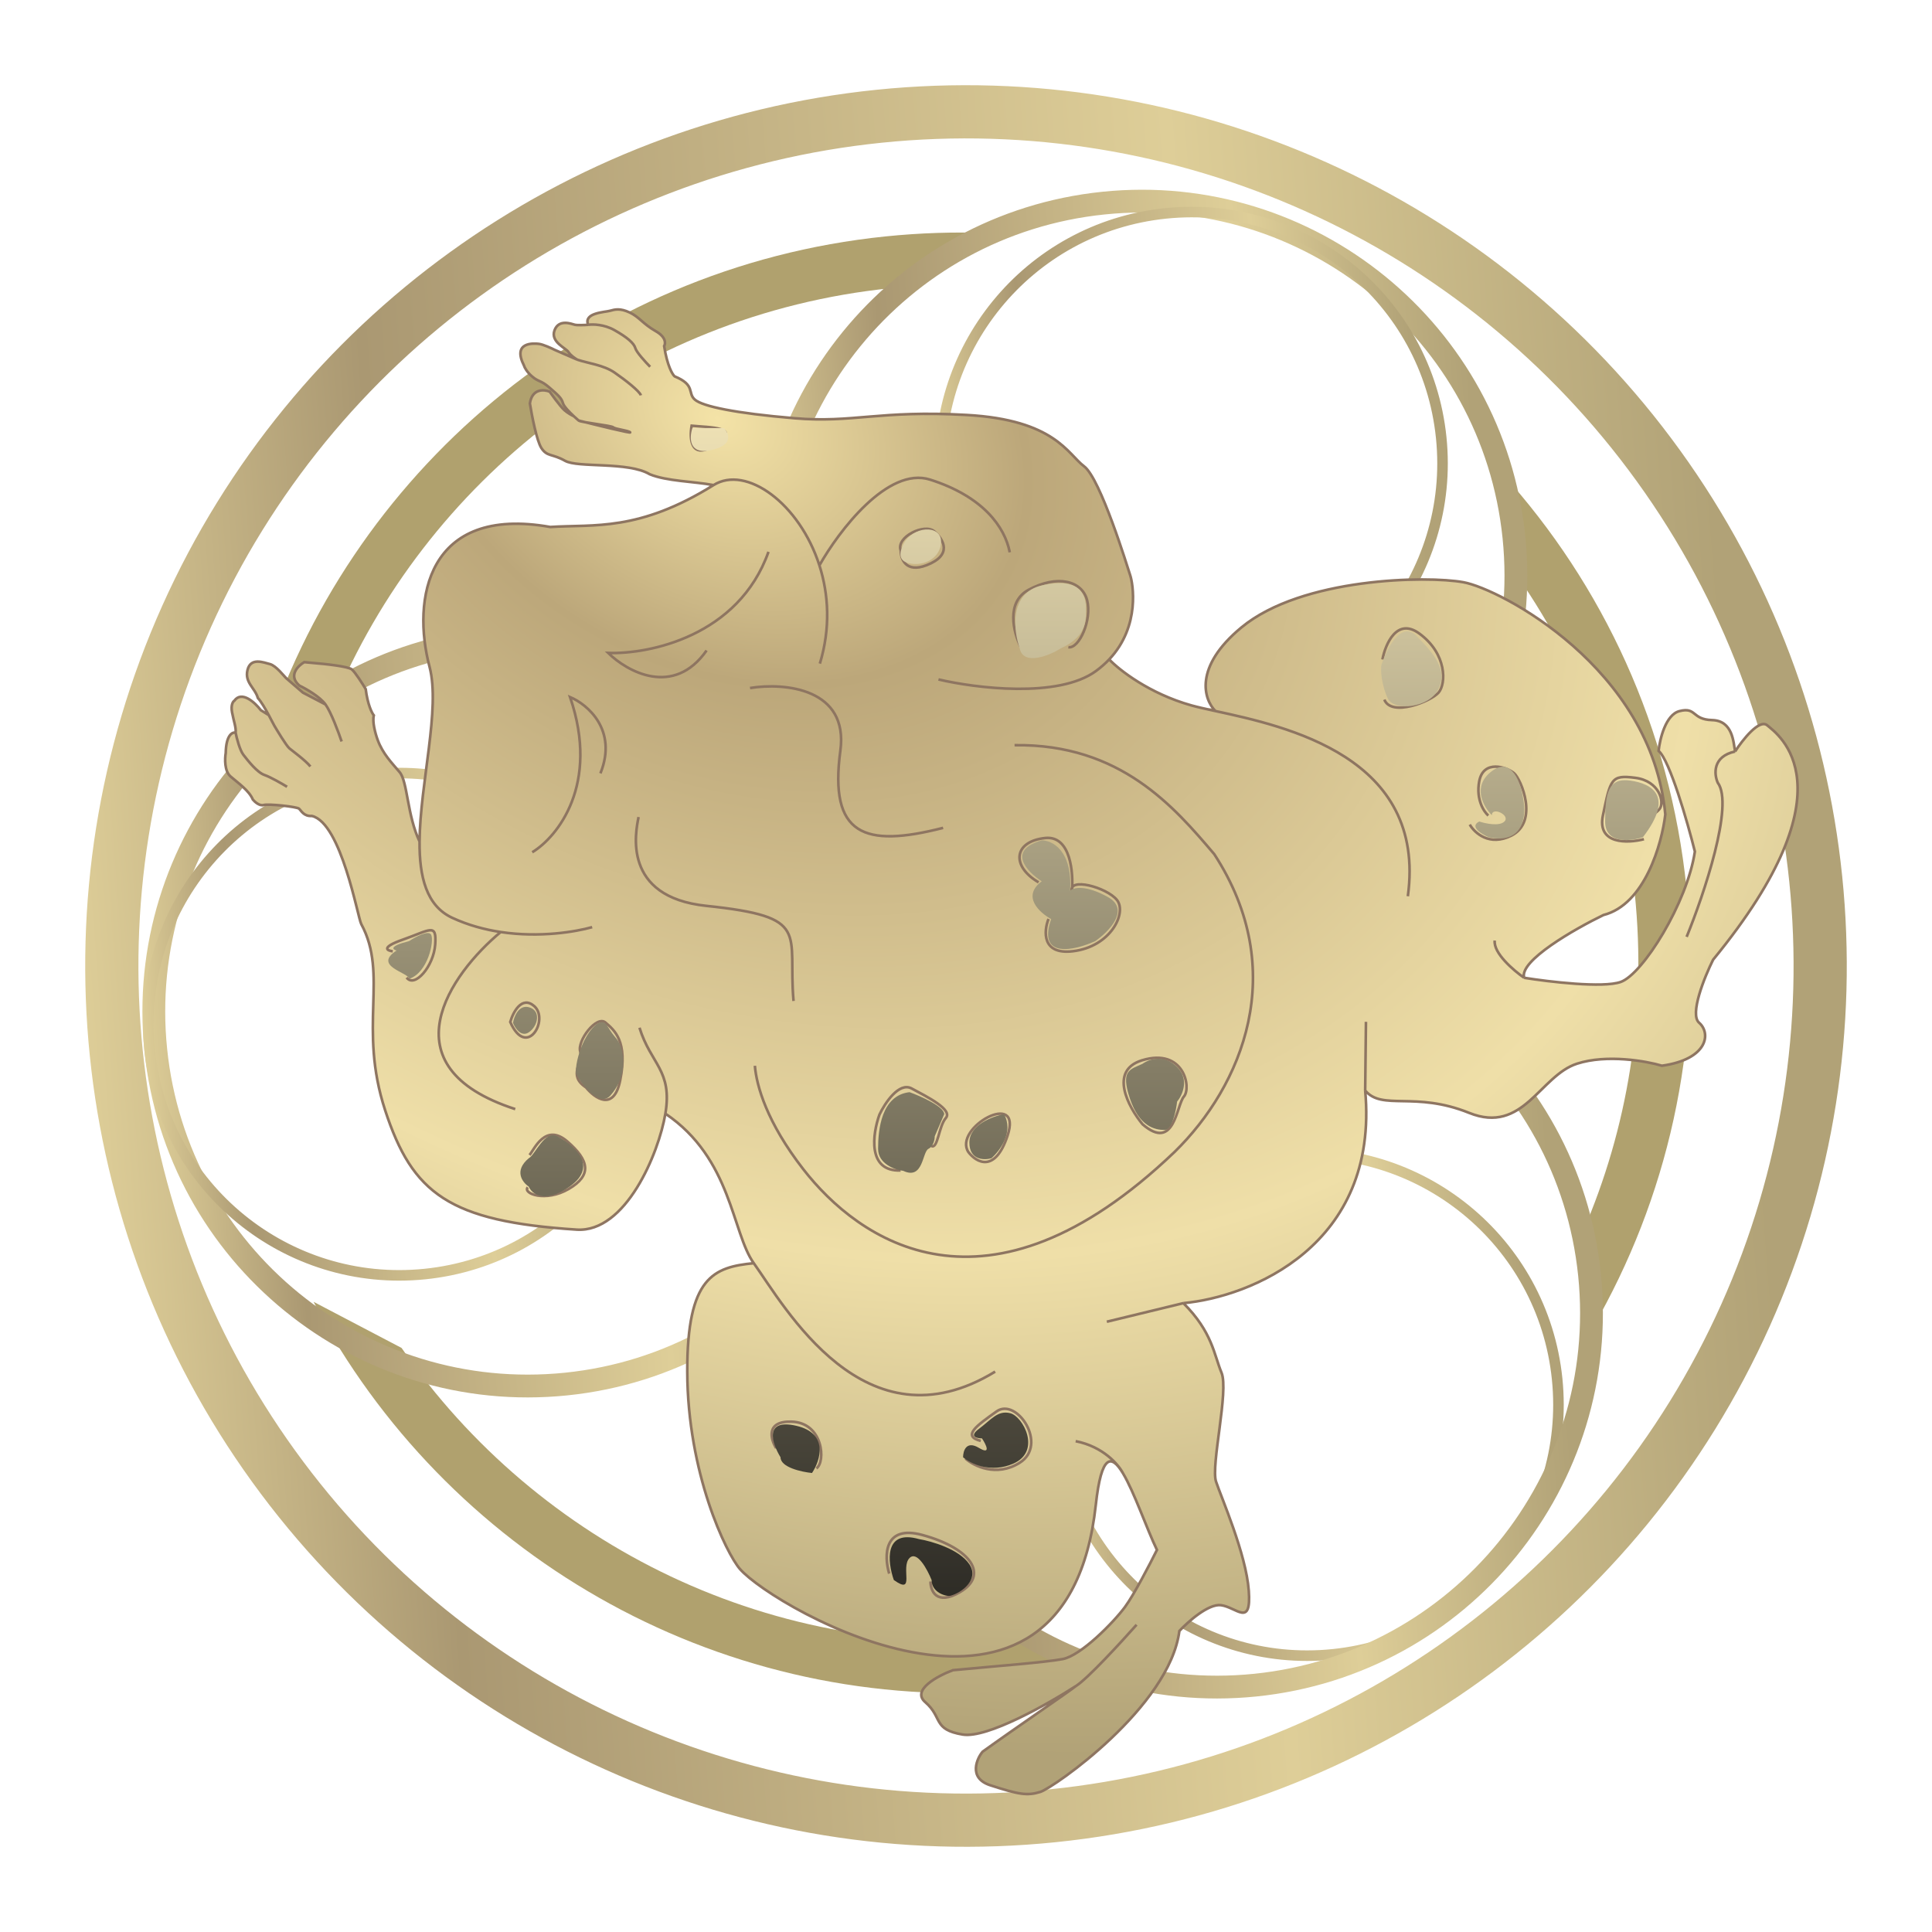 <svg width="500" height="500" viewBox="0 0 500 500" fill="none" xmlns="http://www.w3.org/2000/svg">
<path d="M229.195 61.182C151.693 69.126 89.95 122.842 68.044 192.753C67.472 194.579 66.927 196.416 66.41 198.263L86.186 182.192C110.082 124.461 164.097 81.39 230.568 74.577C232.811 74.347 235.048 74.161 237.278 74.017L255.694 60.312C246.973 59.989 238.125 60.267 229.195 61.182Z" fill="#B0A16E"/>
<path d="M84.537 343.339C120.583 406.019 191.159 445.048 267.735 437.199C275.179 436.436 282.478 435.25 289.611 433.669L271.14 423.249C269.555 423.455 267.962 423.64 266.362 423.804C200.377 430.567 139.164 399.854 103.926 348.845L81.167 336.917L84.537 343.339Z" fill="#B0A16E"/>
<path d="M412.208 343.594C431.4 310.368 440.685 271.008 436.474 229.92C432.212 188.346 414.78 151.306 388.741 122.518L391.256 147.056C408.474 171.08 419.849 199.784 423.079 231.293C426.249 262.223 421.185 292.098 409.661 318.741L412.208 343.594Z" fill="#B0A16E"/>
<path d="M126.775 165.527C179.977 160.074 227.527 198.783 232.98 251.985C238.433 305.188 199.724 352.737 146.522 358.19C93.319 363.643 45.77 324.935 40.317 271.732C34.864 218.53 73.572 170.98 126.775 165.527Z" stroke="url(#paint0_linear_101_4929)" stroke-width="5.901"/>
<path d="M285.599 52.564C338.801 47.111 386.351 85.82 391.804 139.022C397.257 192.225 358.548 239.774 305.346 245.227C252.143 250.68 204.593 211.972 199.14 158.769C193.687 105.567 232.396 58.017 285.599 52.564Z" stroke="url(#paint1_linear_101_4929)" stroke-width="5.901"/>
<path d="M301.703 55.221C337.411 51.561 369.324 77.541 372.984 113.248C376.644 148.956 350.664 180.87 314.956 184.53C279.249 188.189 247.335 162.21 243.675 126.502C240.015 90.794 265.995 58.881 301.703 55.221Z" stroke="url(#paint2_linear_101_4929)" stroke-width="2.731"/>
<path d="M331.706 298.834C367.414 295.174 399.328 321.154 402.987 356.862C406.647 392.569 380.667 424.483 344.96 428.143C309.252 431.803 277.339 405.823 273.679 370.115C270.019 334.408 295.999 302.494 331.706 298.834Z" stroke="url(#paint3_linear_101_4929)" stroke-width="2.731"/>
<path d="M96.747 200.412C132.454 196.752 164.368 222.732 168.028 258.439C171.688 294.147 145.708 326.061 110 329.72C74.293 333.38 42.379 307.4 38.719 271.693C35.059 235.985 61.039 204.072 96.747 200.412Z" stroke="url(#paint4_linear_101_4929)" stroke-width="2.731"/>
<path d="M305.162 243.443C358.364 237.99 405.914 276.699 411.367 329.901C416.82 383.104 378.112 430.653 324.909 436.107C271.707 441.56 224.157 402.851 218.704 349.648C213.251 296.446 251.96 248.896 305.162 243.443Z" stroke="url(#paint5_linear_101_4929)" stroke-width="5.901"/>
<circle cx="250" cy="250" r="221.062" transform="rotate(-95.852 250 250)" stroke="url(#paint6_linear_101_4929)" stroke-width="13.768"/>
<path d="M111.162 172.555C106.559 155.174 110.449 130.695 142.414 136.384C153.677 135.65 165.228 137.656 184.665 125.543C179.512 124.579 172.558 124.552 168.147 122.735C162.557 119.399 149.583 121.148 146.236 119.253C142.89 117.358 141.618 118.253 140.114 115.957C138.91 114.119 137.625 107.493 137.132 104.41C137.704 100.518 140.787 100.756 142.257 101.362C142.257 101.362 144.942 105.177 146.083 106.163C146.997 106.952 148.075 107.526 148.501 107.715C147.378 106.669 145.922 105.188 145.682 104.321C145.319 103.01 144.463 102.271 142.18 100.298C139.897 98.326 139.404 98.897 137.692 97.417C136.322 96.234 135.737 95.064 135.616 94.627C132.491 88.439 138.134 88.829 139.484 88.998C140.563 89.133 142.683 90.101 143.609 90.569L149.407 93.087C148.85 92.771 147.612 91.934 147.124 91.114C146.515 90.089 142.39 88.519 143.506 85.496C144.622 82.473 147.93 83.836 148.748 84.044C149.401 84.21 151.338 84.123 152.224 84.058C150.928 80.944 156.532 80.802 157.843 80.439C159.153 80.076 160.463 79.713 162.954 80.869C165.445 82.024 166.378 83.827 169.725 85.722C172.402 87.238 172.276 88.923 171.878 89.576C172.676 94.651 174.017 96.906 174.588 97.399C180.101 99.671 177.843 101.707 179.841 103.433C181.838 105.159 190.257 106.951 205.591 108.238C220.926 109.526 227.361 106.115 250.181 107.392C273.001 108.668 276.32 117.516 280.562 120.683C284.803 123.849 291.83 146.865 292.517 148.954C293.13 150.819 295.272 161.946 287.058 170.651C289.602 173.348 297.42 179.505 308.338 182.559C309.969 183.015 312.091 183.48 314.553 184.017C311.591 181.1 308.794 172.686 321.302 162.362C336.938 149.457 369.254 148.97 378.738 150.685C388.221 152.399 427.409 172.802 430.981 210.775C430.106 218.326 425.678 234.103 414.967 236.809C407.538 240.409 393.035 248.696 394.454 253.052C400.871 254.085 414.851 255.748 419.439 254.13C425.174 252.107 436.659 233.623 438.634 220.377C436.721 212.744 432.165 196.847 429.246 194.325C429.558 191.272 431.075 184.94 434.645 184.038C439.109 182.91 437.746 186.218 443.104 186.362C448.461 186.506 448.603 192.111 449.044 194.485C450.964 191.493 455.319 185.952 457.374 187.727C459.942 189.946 480.178 203.443 443.35 248.375C441.096 252.906 437.216 262.512 439.727 264.681C442.866 267.393 442.021 274.139 430.111 275.81C426.012 274.594 415.88 272.785 408.148 275.274C398.482 278.385 394.249 293.667 380.2 288.008C366.152 282.348 357.705 287.51 353.308 282.216C356.974 322.463 323.467 335.676 306.256 337.252C313.753 344.726 314.18 350.577 316.125 355.248C318.07 359.919 313.33 379.248 314.705 383.426C316.079 387.604 322.485 402.109 323.183 411.684C323.881 421.258 320.017 415.925 315.969 415.418C312.731 415.013 307.458 419.694 305.226 422.084C302.653 441.791 272.628 462.697 269.229 463.747C265.83 464.797 263.663 464.42 256.269 462.019C250.353 460.097 252.984 454.861 254.299 453.339C262.05 447.742 276.549 437.876 278.459 436.336C271.31 440.958 255.441 449.941 249.163 448.901C241.314 447.602 244.026 444.463 239.46 440.518C235.807 437.362 242.704 433.686 246.61 432.242C258.558 431.103 270.261 430.25 275.01 429.369C279.758 428.488 288.218 419.849 291.138 415.893C293.474 412.728 297.631 404.725 299.418 401.118C296.756 395.597 293.543 386.152 290.63 381.293C287.683 376.377 285.044 376.155 283.593 389.438C275.933 459.555 200.497 416.395 191.492 406.051C187.99 402.028 177.926 381.372 177.867 354.906C177.811 330.432 184.722 327.936 195.075 326.914C189.421 319.038 189.395 299.798 172.199 288.21C170.472 298.536 161.912 319.045 149.258 318.227C116.216 316.093 106.743 308.905 99.681 287.353C92.619 265.802 100.596 252.261 93.49 239.143C92.59 237.483 88.346 212.969 80.728 211.172C78.6 211.327 77.952 209.77 77.381 209.277C76.811 208.784 69.533 207.978 68.222 208.341C67.174 208.632 65.935 207.528 65.446 206.939C64.474 204.604 61.659 202.67 59.662 200.945C58.064 199.564 58.167 196.33 58.417 194.886C58.502 190.174 60.157 189.411 60.974 189.619C61.143 188.27 60.495 186.713 60.054 184.339C59.702 182.439 60.297 181.558 60.639 181.355C62.58 178.647 66.023 181.854 67.501 183.796L69.547 185.065C68.679 183.45 67.601 181.576 66.737 180.643C66.011 178.022 63.235 176.621 64.066 173.352C64.897 170.082 68.204 171.445 69.839 171.861C71.474 172.276 73.549 175.066 74.119 175.559L78.4 179.257L84.237 182.307C82.791 180.289 79.132 178.217 77.484 177.433C74.516 174.869 77.085 172.319 78.741 171.364L81.048 171.578C84.006 171.807 90.15 172.464 91.063 173.253C91.976 174.042 93.83 176.973 94.642 178.34C95.15 182.367 96.254 184.55 96.743 185.138C96.327 186.773 97.091 189.71 97.74 191.482C99.076 195.128 101.414 197.421 103.451 199.87C105.489 202.318 105.364 210.977 108.582 217.795C108.704 202.745 114.03 183.384 111.162 172.555Z" fill="url(#paint7_radial_101_4929)"/>
<path d="M153.252 239.943C149.056 241.13 139.732 242.737 129.584 241.208M184.665 125.543C165.228 137.656 153.677 135.65 142.414 136.384C110.449 130.695 106.559 155.174 111.162 172.555C114.03 183.384 108.704 202.745 108.582 217.795M184.665 125.543C193.12 120.273 206.923 130.285 212.062 146.319M184.665 125.543C179.512 124.579 172.558 124.552 168.147 122.735C162.557 119.399 149.583 121.148 146.236 119.253C142.89 117.358 141.618 118.253 140.114 115.957C138.91 114.119 137.625 107.493 137.132 104.41C137.704 100.518 140.787 100.756 142.257 101.362C142.257 101.362 144.942 105.177 146.083 106.163C146.997 106.952 148.075 107.526 148.501 107.715M212.178 171.742C214.971 162.584 214.459 153.796 212.062 146.319M165.264 211.448C164.512 215.202 160.849 232.132 182.782 234.435C210.198 237.313 203.802 241.255 205.368 259.055M194.111 178.06C203.184 176.596 219.652 178.2 217.485 194.269C214.536 216.141 223.603 219.49 244.076 214.254M129.584 241.208C125.444 240.585 121.167 239.439 117.045 237.531C110.341 234.426 108.509 226.9 108.582 217.795M129.584 241.208C116.689 251.902 99.391 276.038 133.347 287.036M165.499 265.974C168.419 275.426 174.08 276.963 172.199 288.21M108.582 217.795C105.364 210.977 105.489 202.318 103.451 199.87C101.414 197.421 99.076 195.128 97.74 191.482C97.091 189.71 96.327 186.773 96.743 185.138C96.254 184.55 95.15 182.367 94.642 178.34C93.83 176.973 91.976 174.042 91.063 173.253C90.15 172.464 84.006 171.807 81.048 171.578L78.741 171.364C77.085 172.319 74.516 174.869 77.484 177.433C79.132 178.217 82.791 180.289 84.237 182.307M84.237 182.307C85.683 184.325 87.623 189.54 88.412 191.895M84.237 182.307L78.4 179.257C77.163 178.189 74.576 175.953 74.119 175.559C73.549 175.066 71.474 172.276 69.839 171.861C68.204 171.445 64.897 170.082 64.066 173.352C63.235 176.621 66.011 178.022 66.737 180.643C67.601 181.576 68.679 183.45 69.547 185.065M80.329 198.367C79.149 196.849 75.418 194.124 74.907 193.683C74.051 192.943 71.613 188.843 71.003 187.818C70.788 187.456 70.233 186.341 69.547 185.065M69.547 185.065L67.501 183.796C66.023 181.854 62.58 178.647 60.639 181.355C60.297 181.558 59.702 182.439 60.054 184.339C60.495 186.713 61.143 188.27 60.974 189.619M60.974 189.619C61.255 191.025 62.053 194.139 62.997 195.354C64.177 196.872 66.538 199.908 68.458 200.57C69.993 201.1 72.989 202.824 74.295 203.62M60.974 189.619C60.157 189.411 58.502 190.174 58.417 194.886C58.167 196.33 58.064 199.564 59.662 200.945C61.659 202.67 64.474 204.604 65.446 206.939C65.935 207.528 67.174 208.632 68.222 208.341C69.533 207.978 76.811 208.784 77.381 209.277C77.952 209.77 78.6 211.327 80.728 211.172C88.346 212.969 92.59 237.483 93.49 239.143C100.596 252.261 92.619 265.802 99.681 287.353C106.743 308.905 116.216 316.093 149.258 318.227C161.912 319.045 170.472 298.536 172.199 288.21M212.062 146.319C217.05 137.473 229.763 120.65 240.709 124.127C254.393 128.474 260.047 136.35 261.33 142.941M242.875 175.837C252.397 178.084 273.878 180.794 283.625 173.666C284.933 172.71 286.07 171.698 287.058 170.651M152.224 84.058C150.928 80.944 156.532 80.802 157.843 80.439C159.153 80.076 160.463 79.713 162.954 80.869C165.445 82.024 166.378 83.827 169.725 85.722C172.402 87.238 172.276 88.923 171.878 89.576C172.676 94.651 174.017 96.906 174.588 97.399C180.101 99.671 177.843 101.707 179.841 103.433C181.838 105.159 190.257 106.951 205.591 108.238C220.926 109.526 227.361 106.115 250.181 107.392C273.001 108.668 276.32 117.516 280.562 120.683C284.803 123.849 291.83 146.865 292.517 148.954C293.13 150.819 295.272 161.946 287.058 170.651M152.224 84.058C153.37 83.885 156.332 83.918 159.009 85.434C162.356 87.329 164.068 88.808 164.431 90.119C164.721 91.167 167.103 93.756 168.257 94.92M152.224 84.058C151.338 84.123 149.401 84.21 148.748 84.044C147.93 83.836 144.622 82.473 143.506 85.496C142.39 88.519 146.515 90.089 147.124 91.114C147.612 91.934 148.85 92.771 149.407 93.087M149.407 93.087C152.24 94.039 156.192 94.463 159.007 96.397C161.822 98.33 165.565 101.266 165.856 102.314M149.407 93.087L143.609 90.569C142.683 90.101 140.563 89.133 139.484 88.998C138.134 88.829 132.491 88.439 135.616 94.627C135.737 95.064 136.322 96.234 137.692 97.417C139.404 98.897 139.897 98.326 142.18 100.298C144.463 102.271 145.319 103.01 145.682 104.321C145.922 105.188 147.378 106.669 148.501 107.715M149.754 108.836C150.325 109.329 158.135 110.096 158.705 110.59C159.276 111.083 162.506 111.382 163.077 111.875C163.534 112.269 154.385 110.013 149.754 108.836ZM149.754 108.836C149.561 108.67 149.074 108.249 148.501 107.715M172.199 288.21C189.395 299.798 189.421 319.038 195.075 326.914M195.075 326.914C202.993 337.942 223.763 375.623 257.55 354.976M195.075 326.914C184.722 327.936 177.811 330.432 177.867 354.906C177.926 381.372 187.99 402.028 191.492 406.051C200.497 416.395 275.933 459.555 283.593 389.438C285.044 376.155 287.683 376.377 290.63 381.293M290.63 381.293C293.543 386.152 296.756 395.597 299.418 401.118C297.631 404.725 293.474 412.728 291.138 415.893C288.218 419.849 279.758 428.488 275.009 429.369C270.261 430.25 258.558 431.103 246.61 432.242C242.704 433.686 235.807 437.362 239.46 440.518C244.026 444.463 241.314 447.602 249.163 448.901C255.441 449.941 271.31 440.958 278.459 436.336M290.63 381.293C289.531 379.105 285.542 374.377 278.381 372.975M278.459 436.336C281.411 434.501 290.148 425.005 294.147 420.486M278.459 436.336C276.549 437.876 262.05 447.742 254.299 453.339C252.984 454.861 250.353 460.097 256.269 462.019C263.663 464.42 265.83 464.797 269.229 463.747C272.628 462.697 302.653 441.791 305.226 422.084C307.458 419.694 312.731 415.013 315.969 415.418C320.017 415.925 323.881 421.258 323.183 411.684C322.485 402.109 316.079 387.604 314.705 383.426C313.33 379.248 318.07 359.919 316.125 355.248C314.18 350.577 313.753 344.726 306.256 337.252M306.256 337.252C323.467 335.676 356.974 322.463 353.308 282.216M306.256 337.252L286.444 342.063M287.058 170.651C289.602 173.348 297.42 179.505 308.338 182.559C309.969 183.015 312.091 183.48 314.553 184.017M364.346 231.947C369.284 195.76 332.688 187.968 314.553 184.017M314.553 184.017C311.591 181.1 308.794 172.686 321.302 162.362C336.938 149.457 369.254 148.97 378.738 150.685C388.221 152.399 427.409 172.802 430.981 210.775C430.106 218.326 425.678 234.103 414.967 236.809C407.538 240.409 393.035 248.696 394.454 253.052M394.454 253.052C391.747 251.186 386.434 246.645 386.839 243.407M394.454 253.052C400.871 254.085 414.851 255.748 419.439 254.13C425.174 252.107 436.659 233.623 438.634 220.377C436.721 212.744 432.165 196.847 429.246 194.325C429.558 191.272 431.075 184.94 434.645 184.038C439.109 182.91 437.746 186.218 443.104 186.362C448.462 186.506 448.603 192.111 449.044 194.485M449.044 194.485C443.148 195.77 443.594 200.408 444.553 202.566C448.818 208.244 440.962 231.526 436.501 242.457M449.044 194.485C450.964 191.493 455.319 185.952 457.374 187.727C459.942 189.946 480.178 203.443 443.35 248.375C441.096 252.906 437.216 262.512 439.727 264.681C442.866 267.393 442.021 274.139 430.111 275.81C426.012 274.594 415.88 272.785 408.148 275.274C398.482 278.385 394.249 293.667 380.2 288.008C366.152 282.348 357.705 287.51 353.308 282.216M353.308 282.216L353.506 264.445M155.387 200.142C159.914 188.903 152.035 182.295 147.529 180.395C155.298 203.056 144.242 216.616 137.743 220.563M182.863 168.342C174.339 180.514 162.33 173.84 157.391 168.981C167.993 169.356 191.134 164.648 198.883 142.811M195.359 275.825C195.79 281.015 198.448 290.451 207.899 302.608C222.062 320.825 255.129 344.851 303.975 298.122C321.407 281.068 333.95 251.316 314.245 221.054C303.964 208.962 290.013 192.466 262.568 192.851M200.865 374.777C199.406 372.427 198.15 367.767 204.792 367.924C213.095 368.12 213.724 378.352 211.289 380.016M230.121 407.251C228.777 402.767 228.621 394.492 238.75 397.264C251.412 400.728 255.976 407.661 248.386 412.068C242.315 415.594 240.809 411.688 240.815 409.294M249.873 377.469C252.024 379.401 257.833 382.329 263.858 378.587C271.388 373.91 263.118 361.561 257.923 365.267C252.729 368.972 248.914 371.656 253.817 372.903M357.776 170.671C358.539 166.678 361.508 159.741 367.288 163.937C374.512 169.183 374.277 176.954 372.305 179.237C370.332 181.519 360.095 185.632 358.267 181.063M380.372 213.398C381.601 215.55 385.48 219.132 391.165 216.244C398.27 212.635 393.681 201.692 391.851 200.112C390.022 198.532 383.868 196.424 382.808 202.266C381.96 206.94 384.031 210.081 385.172 211.067M425.449 217.179C421.248 218.274 413.245 218.572 414.838 211.001C416.829 201.538 416.941 200.492 423.221 201.299C429.5 202.107 430.917 207.729 429.437 209.442C427.958 211.154 424.191 213.102 421.791 211.029M271.352 237.82C270.107 240.991 269.61 247.104 277.577 246.189C287.536 245.045 291.702 236.185 289.057 232.902C286.411 229.62 276.318 226.88 277.407 230.811C277.849 225.877 277.088 216.182 270.508 216.876C262.283 217.744 261.634 224.16 268.781 228.342M233.054 302.912C224.402 303.235 225.815 293.408 227.603 288.454C229.018 285.471 232.664 279.943 235.934 281.697C240.02 283.889 246.644 287.183 244.78 289.34C242.916 291.497 242.702 297.513 241.029 296.565M137.037 298.917C138.27 297.49 141.123 290.486 146.83 295.417C152.537 300.348 153.232 304.158 147.191 307.689C141.149 311.221 135.213 308.863 136.583 307.276M264.063 167.23C262.303 163.691 260.268 155.818 266.206 152.636C273.63 148.659 280.014 150.263 281.335 155.316C282.655 160.368 279.306 167.941 276.491 167.502M101.646 246.19C100.13 246.023 98.527 245.186 104.25 243.177C111.403 240.666 113.021 238.794 112.63 244.437C112.24 250.081 107.309 255.788 105.234 252.998M295.7 290.972C292.041 286.555 286.89 277.057 295.56 274.405C306.399 271.091 308.377 281.492 306.404 283.774C304.432 286.057 303.975 298.122 295.7 290.972ZM250.621 298.154C252.637 300.82 257.483 303.709 260.741 293.94C264.812 281.729 246.54 291.917 250.621 298.154ZM132.048 264.484C132.781 261.96 135.045 257.604 138.241 260.365C142.236 263.817 136.308 274.145 132.048 264.484ZM151.651 281.421C153.92 284.212 158.866 287.754 160.499 279.596C162.54 269.399 158.975 266.603 156.693 264.631C154.41 262.658 149.284 269.408 150.176 272.172C151.068 274.937 146.778 278.208 151.651 281.421ZM233.114 142.484C233.092 144.624 234.399 148.379 239.807 146.273C246.567 143.641 244.252 139.648 241.765 137.499C239.277 135.35 231.792 138.986 233.114 142.484ZM178.996 110.179C178.398 113.483 178.737 119.125 184.872 115.256C192.54 110.418 183.575 110.647 178.996 110.179Z" stroke="#8E7561" stroke-width="0.683"/>
<g filter="url(#filter0_f_101_4929)">
<path d="M184.08 116.487C178.216 117.79 178.379 113.229 179.193 110.785H187.338C188.696 112.143 189.945 115.184 184.08 116.487Z" fill="url(#paint8_linear_101_4929)"/>
<path d="M235.396 145.81C232.138 145.158 232.952 142.552 233.767 140.923C236.211 136.036 243.541 135.722 243.541 140.108C243.541 144.181 239.469 146.625 235.396 145.81Z" fill="url(#paint9_linear_101_4929)"/>
<path d="M269.607 151.512C261.135 153.467 262.276 163.187 263.905 167.803C264.802 172.364 271.61 169.703 274.494 167.803C281.825 164.544 281.01 159.657 281.01 157.214C281.01 154.77 280.196 149.068 269.607 151.512Z" fill="url(#paint10_linear_101_4929)"/>
<path d="M269.607 217.489C260.484 220.096 265.805 225.635 269.607 228.078C264.346 231.988 269.044 236.224 272.05 237.853C268.395 248.279 278.13 245.998 283.454 243.555C286.983 241.111 292.577 235.409 286.712 232.151C280.847 228.893 277.752 229.707 276.938 230.522C277.589 220.096 272.322 217.489 269.607 217.489Z" fill="url(#paint11_linear_101_4929)"/>
<path d="M304.632 276.136C301.374 272.878 297.572 273.964 295.672 275.322C292.414 276.829 289.97 276.951 292.414 284.281C294.857 291.612 298.93 292.427 301.374 292.427C303.329 292.427 304.36 287.54 304.632 285.096C305.989 283.467 307.89 279.394 304.632 276.136Z" fill="url(#paint12_linear_101_4929)"/>
<path d="M227.251 297.314C227.251 301.224 231.595 302.744 233.767 303.016C238.983 305.459 238.654 298.129 240.283 297.314C241.587 296.662 241.912 294.87 241.912 294.056L244.356 288.354C244.356 286.399 238.383 283.738 235.396 282.652C228.065 283.467 227.251 292.427 227.251 297.314Z" fill="url(#paint13_linear_101_4929)"/>
<path d="M250.872 295.685C250.872 291.124 256.846 288.897 259.832 288.354C262.439 292.916 258.746 297.857 256.574 299.758C254.673 300.301 250.872 300.246 250.872 295.685Z" fill="url(#paint14_linear_101_4929)"/>
<path d="M105.885 243.555C100.672 244.858 101.541 245.727 102.627 245.998C96.358 250.071 105.885 251.7 105.885 253.329C110.772 251.7 112.401 243.555 111.587 241.925C110.935 240.622 107.514 242.469 105.885 243.555Z" fill="url(#paint15_linear_101_4929)"/>
<path d="M136.837 260.66C134.231 260.008 133.036 263.103 132.764 264.733C133.308 266.09 134.882 268.479 136.837 267.176C139.281 265.547 140.095 261.474 136.837 260.66Z" fill="url(#paint16_linear_101_4929)"/>
<path d="M157.201 265.547C155.246 262.289 151.77 267.719 150.684 270.434C150.302 271.307 148.896 274.871 149.055 277.765C149.87 279.666 154.921 287.003 158.015 283.467C161.734 279.216 161.901 274.022 160.459 270.434C159.69 268.522 159.155 268.805 157.201 265.547Z" fill="url(#paint17_linear_101_4929)"/>
<path d="M144.168 294.056C140.91 292.427 138.466 298.943 136.837 299.758C132.927 303.016 135.208 306.002 136.837 307.088C137.652 308.989 140.91 311.65 147.426 307.088C155.572 301.387 147.426 295.685 144.168 294.056Z" fill="url(#paint18_linear_101_4929)"/>
<path d="M206.073 368.993C197.602 367.038 199.828 373.609 202 377.139C202 379.745 207.43 380.94 210.146 381.211C212.318 377.953 214.544 370.948 206.073 368.993Z" fill="url(#paint19_linear_101_4929)"/>
<path d="M253.316 369.808C250.709 371.763 252.773 372.251 254.131 372.251C255.217 373.881 256.574 376.65 253.316 374.695C250.058 372.74 249.243 375.51 249.243 377.139C251.144 378.768 256.411 381.374 262.276 378.768C269.607 375.51 264.719 366.55 261.461 365.735C258.203 364.921 256.574 367.364 253.316 369.808Z" fill="url(#paint20_linear_101_4929)"/>
<path d="M237.84 398.317C228.717 395.71 229.694 404.29 231.323 408.906C237.025 412.978 232.953 405.647 235.396 403.204C237.351 401.249 240.012 406.19 241.098 408.906C241.098 412.164 244.899 413.25 245.985 412.978C248.972 412.164 253.479 408.743 250.872 404.833C248.266 400.923 241.098 398.86 237.84 398.317Z" fill="url(#paint21_linear_101_4929)"/>
<path d="M366.537 164.544C362.627 160.635 358.934 167.803 357.577 171.875C357.153 173.046 357.577 177.577 359.206 180.835C360.835 184.093 369.795 183.279 372.238 178.392C374.682 173.504 371.424 169.432 366.537 164.544Z" fill="url(#paint22_linear_101_4929)"/>
<path d="M386.086 199.57C380.872 203.479 383.913 208.801 386.086 210.973C386.086 208.662 390.973 210.973 389.344 212.602C388.04 213.905 384.456 213.145 382.827 212.602C380.221 213.905 383.37 215.86 385.271 216.675C394.394 218.63 395.045 210.973 394.231 206.9C393.688 202.828 391.299 195.66 386.086 199.57Z" fill="url(#paint23_linear_101_4929)"/>
<path d="M415.409 212.602C415.409 218.467 421.925 217.761 425.183 216.675C433.329 206.086 427.627 202.828 421.925 202.013C416.223 201.199 415.409 205.271 415.409 212.602Z" fill="url(#paint24_linear_101_4929)"/>
</g>
<defs>
<filter id="filter0_f_101_4929" x="95.16" y="105.455" width="339.412" height="312.894" filterUnits="userSpaceOnUse" color-interpolation-filters="sRGB">
<feFlood flood-opacity="0" result="BackgroundImageFix"/>
<feBlend mode="normal" in="SourceGraphic" in2="BackgroundImageFix" result="shape"/>
<feGaussianBlur stdDeviation="2.665" result="effect1_foregroundBlur_101_4929"/>
</filter>
<linearGradient id="paint0_linear_101_4929" x1="33.733" y1="236.431" x2="222.35" y2="221.867" gradientUnits="userSpaceOnUse">
<stop stop-color="#DECE98"/>
<stop offset="0.199" stop-color="#AA9872"/>
<stop offset="0.691" stop-color="#DECE98"/>
<stop offset="1" stop-color="#B1A277"/>
</linearGradient>
<linearGradient id="paint1_linear_101_4929" x1="192.556" y1="123.468" x2="381.174" y2="108.904" gradientUnits="userSpaceOnUse">
<stop stop-color="#DECE98"/>
<stop offset="0.199" stop-color="#AA9872"/>
<stop offset="0.691" stop-color="#DECE98"/>
<stop offset="1" stop-color="#B1A277"/>
</linearGradient>
<linearGradient id="paint2_linear_101_4929" x1="239.89" y1="102.966" x2="365.322" y2="93.281" gradientUnits="userSpaceOnUse">
<stop stop-color="#DECE98"/>
<stop offset="0.199" stop-color="#AA9872"/>
<stop offset="0.691" stop-color="#DECE98"/>
<stop offset="1" stop-color="#B1A277"/>
</linearGradient>
<linearGradient id="paint3_linear_101_4929" x1="269.894" y1="346.579" x2="395.325" y2="336.894" gradientUnits="userSpaceOnUse">
<stop stop-color="#DECE98"/>
<stop offset="0.199" stop-color="#AA9872"/>
<stop offset="0.691" stop-color="#DECE98"/>
<stop offset="1" stop-color="#B1A277"/>
</linearGradient>
<linearGradient id="paint4_linear_101_4929" x1="34.934" y1="248.156" x2="160.366" y2="238.472" gradientUnits="userSpaceOnUse">
<stop stop-color="#DECE98"/>
<stop offset="0.199" stop-color="#AA9872"/>
<stop offset="0.691" stop-color="#DECE98"/>
<stop offset="1" stop-color="#B1A277"/>
</linearGradient>
<linearGradient id="paint5_linear_101_4929" x1="212.12" y1="314.347" x2="400.737" y2="299.783" gradientUnits="userSpaceOnUse">
<stop stop-color="#DECE98"/>
<stop offset="0.199" stop-color="#AA9872"/>
<stop offset="0.691" stop-color="#DECE98"/>
<stop offset="1" stop-color="#B1A277"/>
</linearGradient>
<linearGradient id="paint6_linear_101_4929" x1="331.754" y1="22.054" x2="320.917" y2="454.066" gradientUnits="userSpaceOnUse">
<stop stop-color="#DECE98"/>
<stop offset="0.199" stop-color="#AA9872"/>
<stop offset="0.691" stop-color="#DECE98"/>
<stop offset="1" stop-color="#B1A277"/>
</linearGradient>
<radialGradient id="paint7_radial_101_4929" cx="0" cy="0" r="1" gradientUnits="userSpaceOnUse" gradientTransform="translate(182.642 108.606) rotate(28.733) scale(429.816 315.286)">
<stop stop-color="#F4E3A7"/>
<stop offset="0.199" stop-color="#BCA77A"/>
<stop offset="0.629" stop-color="#EFDFA8"/>
<stop offset="1" stop-color="#B1A277"/>
</radialGradient>
<linearGradient id="paint8_linear_101_4929" x1="264.867" y1="110.785" x2="264.867" y2="413.018" gradientUnits="userSpaceOnUse">
<stop stop-color="#EDE0B4"/>
<stop offset="1" stop-color="#2E2C26"/>
</linearGradient>
<linearGradient id="paint9_linear_101_4929" x1="264.867" y1="110.785" x2="264.867" y2="413.018" gradientUnits="userSpaceOnUse">
<stop stop-color="#EDE0B4"/>
<stop offset="1" stop-color="#2E2C26"/>
</linearGradient>
<linearGradient id="paint10_linear_101_4929" x1="264.867" y1="110.785" x2="264.867" y2="413.018" gradientUnits="userSpaceOnUse">
<stop stop-color="#EDE0B4"/>
<stop offset="1" stop-color="#2E2C26"/>
</linearGradient>
<linearGradient id="paint11_linear_101_4929" x1="264.867" y1="110.785" x2="264.867" y2="413.018" gradientUnits="userSpaceOnUse">
<stop stop-color="#EDE0B4"/>
<stop offset="1" stop-color="#2E2C26"/>
</linearGradient>
<linearGradient id="paint12_linear_101_4929" x1="264.867" y1="110.785" x2="264.867" y2="413.018" gradientUnits="userSpaceOnUse">
<stop stop-color="#EDE0B4"/>
<stop offset="1" stop-color="#2E2C26"/>
</linearGradient>
<linearGradient id="paint13_linear_101_4929" x1="264.867" y1="110.785" x2="264.867" y2="413.018" gradientUnits="userSpaceOnUse">
<stop stop-color="#EDE0B4"/>
<stop offset="1" stop-color="#2E2C26"/>
</linearGradient>
<linearGradient id="paint14_linear_101_4929" x1="264.867" y1="110.785" x2="264.867" y2="413.018" gradientUnits="userSpaceOnUse">
<stop stop-color="#EDE0B4"/>
<stop offset="1" stop-color="#2E2C26"/>
</linearGradient>
<linearGradient id="paint15_linear_101_4929" x1="264.867" y1="110.785" x2="264.867" y2="413.018" gradientUnits="userSpaceOnUse">
<stop stop-color="#EDE0B4"/>
<stop offset="1" stop-color="#2E2C26"/>
</linearGradient>
<linearGradient id="paint16_linear_101_4929" x1="264.867" y1="110.785" x2="264.867" y2="413.018" gradientUnits="userSpaceOnUse">
<stop stop-color="#EDE0B4"/>
<stop offset="1" stop-color="#2E2C26"/>
</linearGradient>
<linearGradient id="paint17_linear_101_4929" x1="264.867" y1="110.785" x2="264.867" y2="413.018" gradientUnits="userSpaceOnUse">
<stop stop-color="#EDE0B4"/>
<stop offset="1" stop-color="#2E2C26"/>
</linearGradient>
<linearGradient id="paint18_linear_101_4929" x1="264.867" y1="110.785" x2="264.867" y2="413.018" gradientUnits="userSpaceOnUse">
<stop stop-color="#EDE0B4"/>
<stop offset="1" stop-color="#2E2C26"/>
</linearGradient>
<linearGradient id="paint19_linear_101_4929" x1="264.867" y1="110.785" x2="264.867" y2="413.018" gradientUnits="userSpaceOnUse">
<stop stop-color="#EDE0B4"/>
<stop offset="1" stop-color="#2E2C26"/>
</linearGradient>
<linearGradient id="paint20_linear_101_4929" x1="264.867" y1="110.785" x2="264.867" y2="413.018" gradientUnits="userSpaceOnUse">
<stop stop-color="#EDE0B4"/>
<stop offset="1" stop-color="#2E2C26"/>
</linearGradient>
<linearGradient id="paint21_linear_101_4929" x1="264.867" y1="110.785" x2="264.867" y2="413.018" gradientUnits="userSpaceOnUse">
<stop stop-color="#EDE0B4"/>
<stop offset="1" stop-color="#2E2C26"/>
</linearGradient>
<linearGradient id="paint22_linear_101_4929" x1="264.867" y1="110.785" x2="264.867" y2="413.018" gradientUnits="userSpaceOnUse">
<stop stop-color="#EDE0B4"/>
<stop offset="1" stop-color="#2E2C26"/>
</linearGradient>
<linearGradient id="paint23_linear_101_4929" x1="264.867" y1="110.785" x2="264.867" y2="413.018" gradientUnits="userSpaceOnUse">
<stop stop-color="#EDE0B4"/>
<stop offset="1" stop-color="#2E2C26"/>
</linearGradient>
<linearGradient id="paint24_linear_101_4929" x1="264.867" y1="110.785" x2="264.867" y2="413.018" gradientUnits="userSpaceOnUse">
<stop stop-color="#EDE0B4"/>
<stop offset="1" stop-color="#2E2C26"/>
</linearGradient>
</defs>
</svg>
